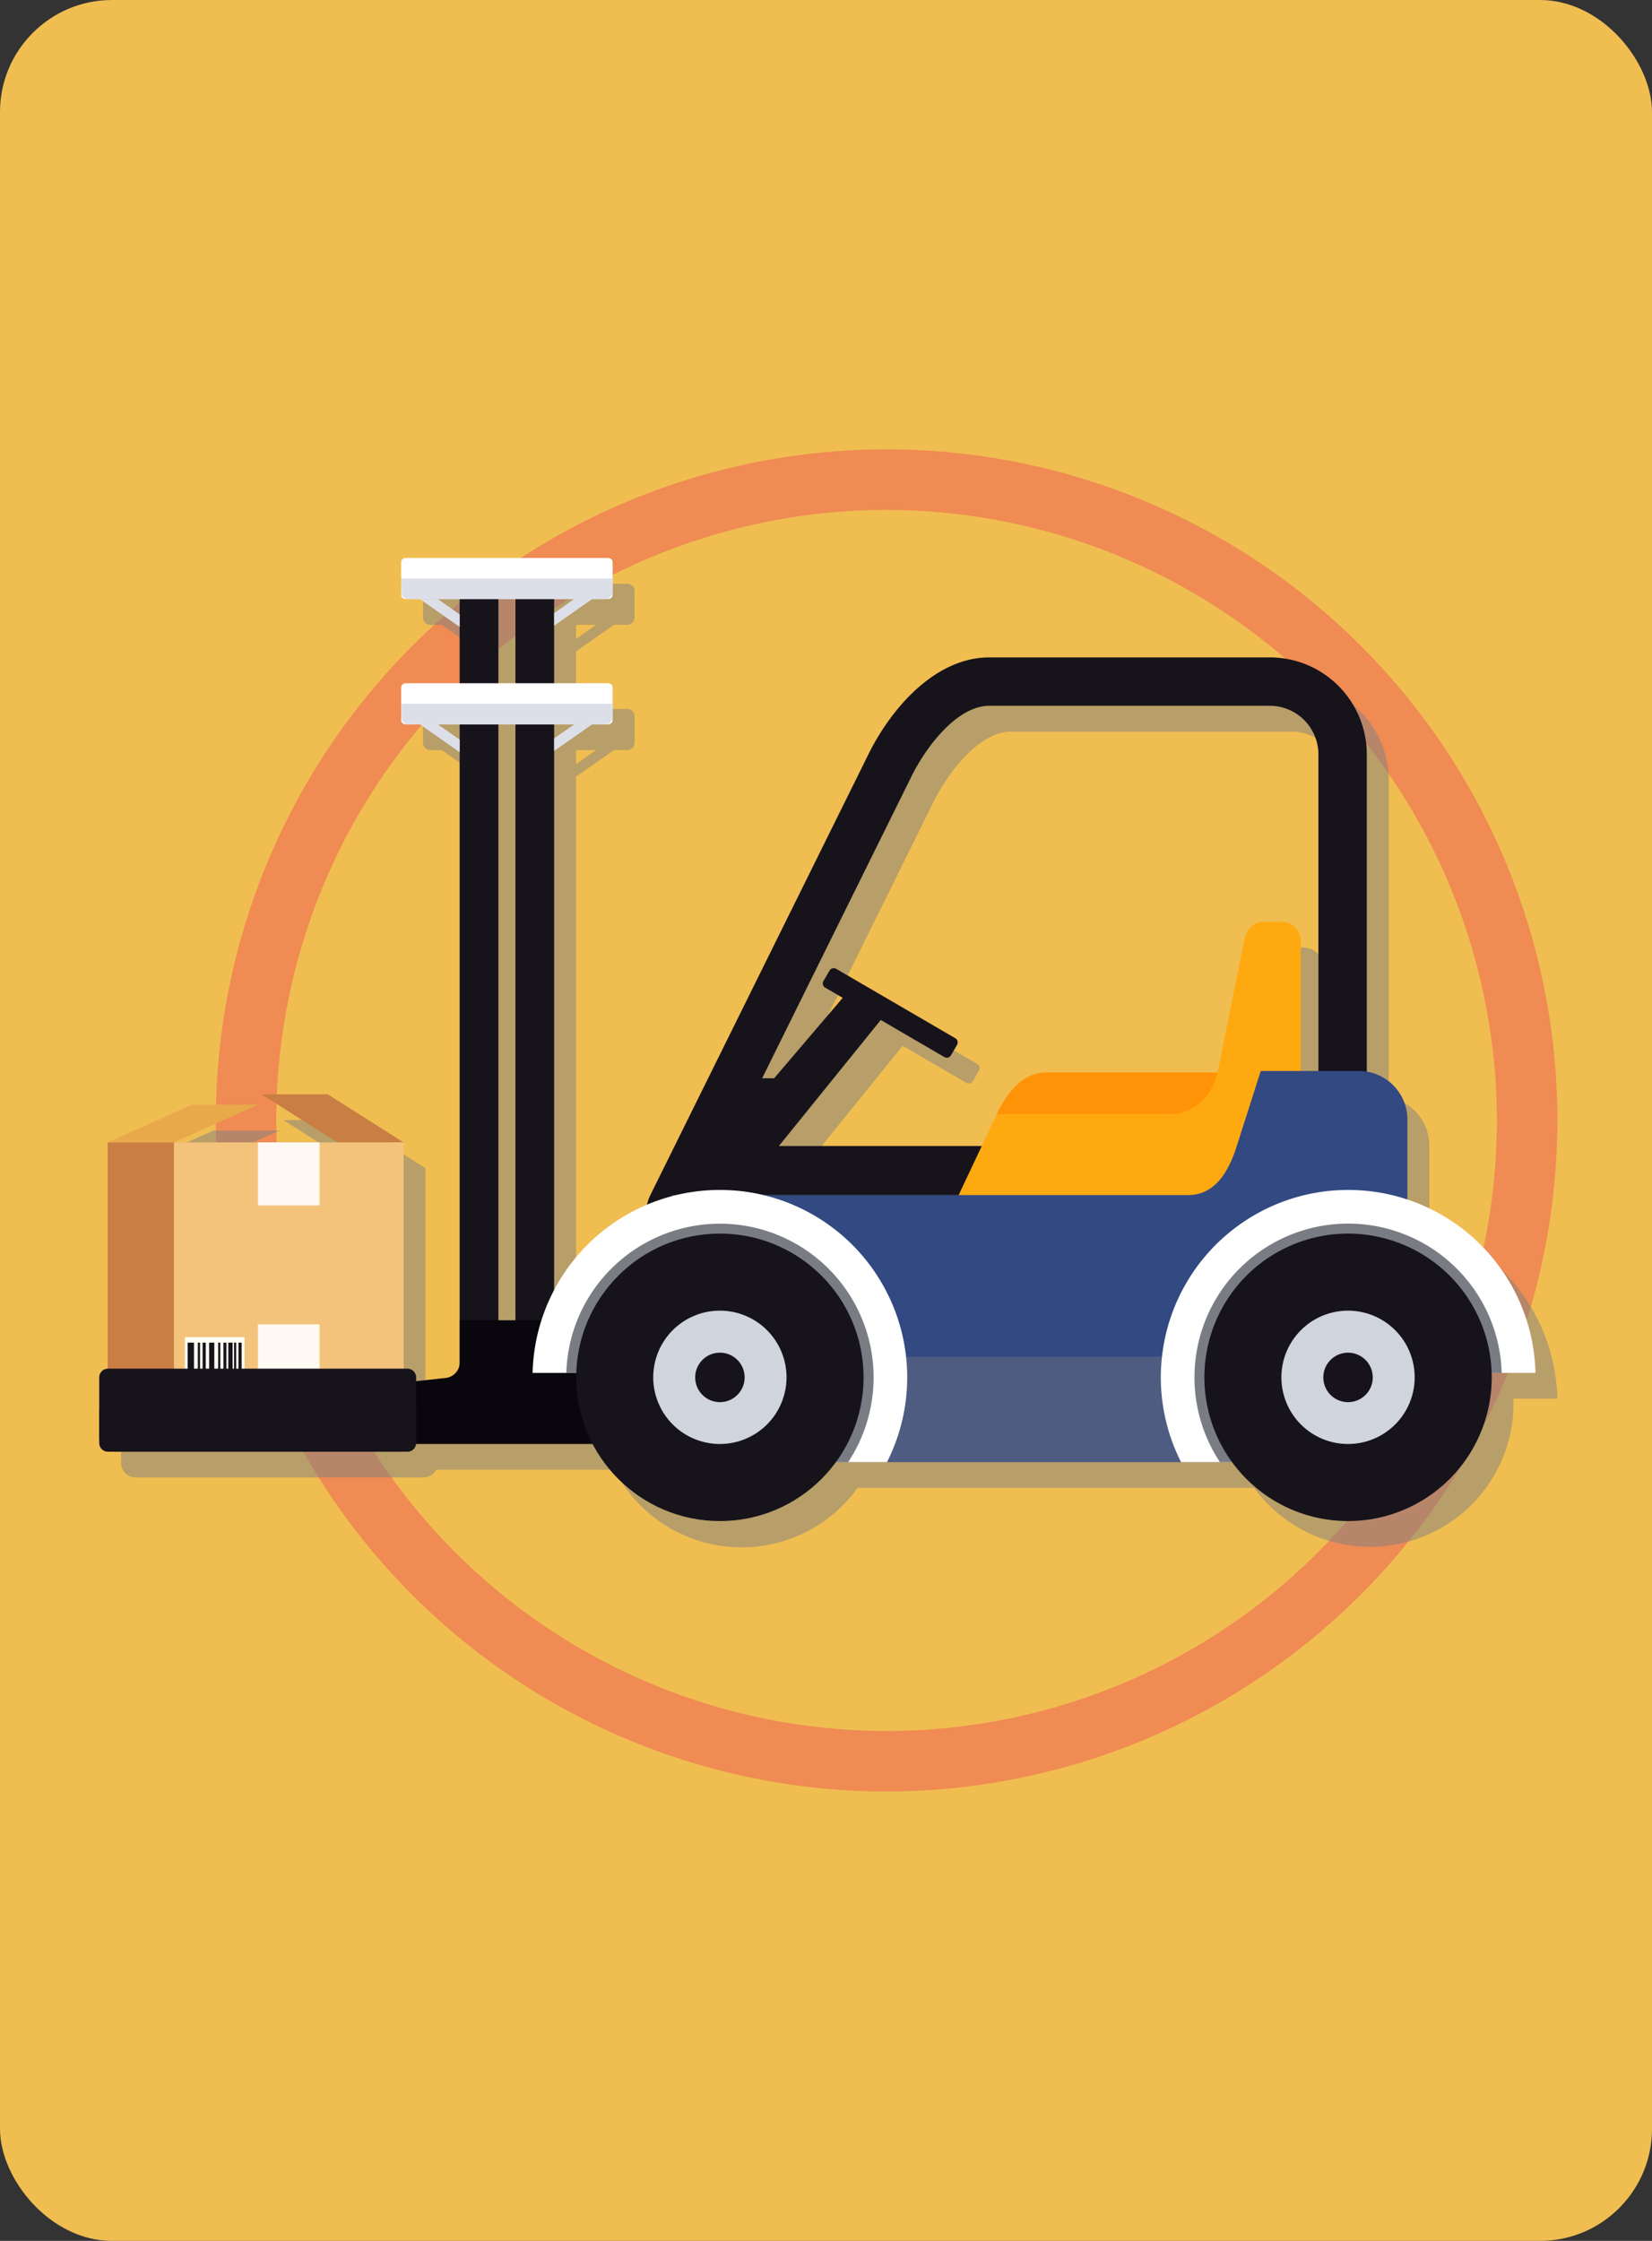 <svg xmlns="http://www.w3.org/2000/svg" width="295" height="400" viewBox="0 0 295 400">
  <rect x="0" y="0" width="295" height="400" fill="#333333" stroke="none"/>
  <g id="Grupo_1009738" data-name="Grupo 1009738" transform="translate(-338 -15246)">
    <rect id="Rectángulo_311776" data-name="Rectángulo 311776" width="295" height="400" rx="20" transform="translate(338 15246)" fill="#f0bd51"/>
    <g id="Grupo_1009642" data-name="Grupo 1009642" transform="translate(30 -440)">
      <g id="Grupo_986532" data-name="Grupo 986532" transform="translate(346.538 15766.219)">
        <path id="Trazado_659338" data-name="Trazado 659338" d="M535.815,3774.067A119.782,119.782,0,1,1,655.6,3654.287,119.917,119.917,0,0,1,535.815,3774.067Zm0-228.762A108.981,108.981,0,1,0,644.8,3654.287,109.1,109.1,0,0,0,535.815,3545.305Z" transform="translate(-416.034 -3534.504)" fill="#ef8b53"/>
      </g>
      <g id="Grupo_986625" data-name="Grupo 986625" transform="translate(325.719 15785.601)">
        <g id="Grupo_986619" data-name="Grupo 986619" transform="translate(3.912 4.602)" opacity="0.5" style="mix-blend-mode: multiply;isolation: isolate">
          <path id="Trazado_659508" data-name="Trazado 659508" d="M442.327,3609.388l-13.548-8.582H416.957l13.548,8.582Z" transform="translate(-387.977 -3505.071)" fill="gray" fill-rule="evenodd"/>
          <path id="Trazado_659509" data-name="Trazado 659509" d="M649.825,3688.213l6.027,0a33.41,33.41,0,0,0-22.869-30.936v-14.315a8.65,8.65,0,0,0-7.247-8.5v-56.694a17.336,17.336,0,0,0-17.279-17.281H558.35c-9.5,0-17.383,8.763-21.6,17.281l-38.881,78.548a8.423,8.423,0,0,0-.646,1.858,33.238,33.238,0,0,0-16.607,15.268v-96.258l6.784-4.75h2.371a1.3,1.3,0,0,0,1.192-.794,1.282,1.282,0,0,0,.1-.5v-4.738a1.3,1.3,0,0,0-1.3-1.3h-9.154v-10.277l6.784-4.752h2.371a1.3,1.3,0,0,0,1.192-.793,1.28,1.28,0,0,0,.1-.5v-4.739a1.3,1.3,0,0,0-1.3-1.294H454.593a1.3,1.3,0,0,0-1.3,1.294v4.739a1.3,1.3,0,0,0,1.3,1.3h2.05l7.1,4.975v10.054h-9.154a1.3,1.3,0,0,0-1.3,1.3v4.738a1.3,1.3,0,0,0,1.3,1.3h2.05l7.1,4.973V3686.53a2.847,2.847,0,0,1-2.691,2.6l-5.15.568a2.517,2.517,0,0,0-2.172-2.174v-40.46h-41.01l15-6.72H415.9l-15,6.72v40.63a2.572,2.572,0,0,0-1.519,2.332v9.685a2.574,2.574,0,0,0,2.568,2.566h51.455a2.547,2.547,0,0,0,2.236-1.378h31.84a25.528,25.528,0,0,0,43.417,3.237h70.808a25.616,25.616,0,0,0,46.3-15.921h1.819ZM470.659,3572.442h3.047v106.379h-3.047Zm73.836,9.161c2.338-4.724,7.881-12.47,13.855-12.47h50.108a8.7,8.7,0,0,1,8.638,8.641v56.552h-3.158v-23.263a3.38,3.38,0,0,0-3.369-3.369H607.2c-1.852,0-3.006,1.553-3.371,3.369l-4.736,23.535H568.338a6.4,6.4,0,0,0-1.458.167c-.18.041-.343.124-.518.178a7.253,7.253,0,0,0-.833.289c-.211.1-.406.237-.608.356s-.43.227-.632.369-.411.338-.615.51c-.172.145-.353.272-.518.43-.221.211-.422.45-.63.682-.13.145-.27.276-.394.428-.221.267-.42.557-.625.843-.1.133-.2.257-.292.394-.223.333-.425.677-.627,1.023-.058.1-.124.195-.18.294-.2.36-.383.725-.561,1.092-.044.088-.094.175-.137.262h0l-.012.023-2.724,5.778H520.747l18.192-22.5,11.359,6.616a.868.868,0,0,0,1.182-.312l1.085-1.867a.865.865,0,0,0-.31-1.182l-21.278-12.392a.867.867,0,0,0-1.181.313l-1.087,1.865a.864.864,0,0,0,.312,1.182l3.128,1.822L519.9,3635.623h-2.145Zm-63.877-6.649v-2.512h3.59Zm0-22.361v-2.512h3.59Zm-20.781-2.512h3.91v2.737Zm10.823,0h3.047v15.029h-3.047Zm-10.823,22.361h3.91v2.735Z" transform="translate(-399.383 -3542.751)" fill="gray" fill-rule="evenodd"/>
        </g>
        <g id="Grupo_986624" data-name="Grupo 986624">
          <g id="Grupo_986622" data-name="Grupo 986622" transform="translate(1.519 95.735)">
            <path id="Trazado_659510" data-name="Trazado 659510" d="M426.407,3598.016H414.585l13.548,8.582h11.821Z" transform="translate(-387.124 -3598.016)" fill="#c97e43"/>
            <rect id="Rectángulo_310904" data-name="Rectángulo 310904" width="41.375" height="43.735" transform="translate(0 8.582)" fill="#c97e43"/>
            <path id="Trazado_659511" data-name="Trazado 659511" d="M424.757,3599.144H412.935l-15,6.721h11.822Z" transform="translate(-397.932 -3597.282)" fill="#e8a94b"/>
            <rect id="Rectángulo_310905" data-name="Rectángulo 310905" width="41.01" height="43.735" transform="translate(11.821 8.582)" fill="#f3c37c"/>
            <rect id="Rectángulo_310906" data-name="Rectángulo 310906" width="11.004" height="11.253" transform="translate(26.825 8.582)" fill="#fff" opacity="0.9"/>
            <rect id="Rectángulo_310907" data-name="Rectángulo 310907" width="11.004" height="11.254" transform="translate(26.825 41.064)" fill="#fff" opacity="0.9"/>
            <g id="Grupo_986621" data-name="Grupo 986621" transform="translate(13.787 43.35)">
              <rect id="Rectángulo_310908" data-name="Rectángulo 310908" width="10.639" height="6.953" fill="#fffff3"/>
              <g id="Grupo_986620" data-name="Grupo 986620" transform="translate(0.486 0.975)">
                <rect id="Rectángulo_310909" data-name="Rectángulo 310909" width="1.129" height="5.003" fill="#16131b"/>
                <rect id="Rectángulo_310910" data-name="Rectángulo 310910" width="0.396" height="5.003" transform="translate(1.815)" fill="#16131b"/>
                <rect id="Rectángulo_310911" data-name="Rectángulo 310911" width="0.926" height="5.003" transform="translate(3.833)" fill="#16131b"/>
                <rect id="Rectángulo_310912" data-name="Rectángulo 310912" width="0.565" height="5.003" transform="translate(2.666)" fill="#16131b"/>
                <rect id="Rectángulo_310913" data-name="Rectángulo 310913" width="0.382" height="5.003" transform="translate(5.451)" fill="#16131b"/>
                <rect id="Rectángulo_310914" data-name="Rectángulo 310914" width="0.765" height="5.003" transform="translate(7.259)" fill="#16131b"/>
                <rect id="Rectángulo_310915" data-name="Rectángulo 310915" width="0.38" height="5.003" transform="translate(8.286)" fill="#16131b"/>
                <rect id="Rectángulo_310916" data-name="Rectángulo 310916" width="0.524" height="5.003" transform="translate(6.392)" fill="#16131b"/>
                <rect id="Rectángulo_310917" data-name="Rectángulo 310917" width="0.565" height="5.003" transform="translate(9.073)" fill="#16131b"/>
              </g>
            </g>
          </g>
          <g id="Grupo_986623" data-name="Grupo 986623">
            <path id="Rectángulo_310918" data-name="Rectángulo 310918" d="M.609,0H6.3a.609.609,0,0,1,.609.609V153.1a.609.609,0,0,1-.609.609H.608A.608.608,0,0,1,0,153.1V.609A.609.609,0,0,1,.609,0Z" transform="translate(74.323 4.332)" fill="#16131b"/>
            <path id="Rectángulo_310919" data-name="Rectángulo 310919" d="M.609,0h5.7a.608.608,0,0,1,.608.608V153.1a.608.608,0,0,1-.608.608H.608A.608.608,0,0,1,0,153.1V.609A.609.609,0,0,1,.609,0Z" transform="translate(64.363 4.334)" fill="#16131b"/>
            <path id="Trazado_659512" data-name="Trazado 659512" d="M529.769,3579.344H526.4c-1.852,0-3.006,1.553-3.371,3.369l-5.133,25.518c-.368,1.817,1.516,3.369,3.369,3.369h8.506a3.378,3.378,0,0,0,3.369-3.369v-25.518A3.378,3.378,0,0,0,529.769,3579.344Z" transform="translate(-318.584 -3514.399)" fill="#ffa910" fill-rule="evenodd"/>
            <path id="Trazado_659513" data-name="Trazado 659513" d="M513.112,3614.155H476.374l18.517-22.9-6.832-3.883L475.53,3602.06h-3.239l-10.569,20.853h47.489Z" transform="translate(-355.011 -3509.188)" fill="#16131b" fill-rule="evenodd"/>
            <path id="Trazado_659514" data-name="Trazado 659514" d="M564.321,3595.659H508.457c-4.037,0-6.918,3.7-8.638,7.342l-13.854,29.377c-1.72,3.647,3.311,7.342,7.343,7.342h71.012a7.369,7.369,0,0,0,7.343-7.342V3603A7.365,7.365,0,0,0,564.321,3595.659Z" transform="translate(-339.501 -3503.81)" fill="#ffa910" fill-rule="evenodd"/>
            <path id="Trazado_659515" data-name="Trazado 659515" d="M567.664,3663.827a17.326,17.326,0,0,0,17.279-17.277V3568a17.337,17.337,0,0,0-17.279-17.28H517.556c-9.5,0-17.382,8.763-21.6,17.28l-38.881,78.55c-4.213,8.514,7.775,17.277,17.28,17.277Zm-63.963-92c2.338-4.725,7.881-12.47,13.855-12.47h50.108A8.693,8.693,0,0,1,576.3,3568v78.55a8.685,8.685,0,0,1-8.638,8.639H474.358a12.03,12.03,0,0,1-4.688-1.136c-1.2-.542-4.236-2.377-4.774-3.822Z" transform="translate(-358.589 -3532.977)" fill="#16131b" fill-rule="evenodd"/>
            <path id="Trazado_659516" data-name="Trazado 659516" d="M581.747,3665.3H467.632a8.665,8.665,0,0,1-8.641-8.639v-39.023h92.25c4.749,0,7.191-4.115,8.638-8.637l4.32-13.512h17.547a8.667,8.667,0,0,1,8.638,8.64v52.532A8.664,8.664,0,0,1,581.747,3665.3Z" transform="translate(-356.784 -3503.918)" fill="#324981" fill-rule="evenodd"/>
            <path id="Trazado_659517" data-name="Trazado 659517" d="M499.028,3596.869l-21.277-12.393a.865.865,0,0,0-1.181.314l-1.087,1.865a.863.863,0,0,0,.312,1.181l21.276,12.392a.866.866,0,0,0,1.182-.311l1.085-1.866A.864.864,0,0,0,499.028,3596.869Z" transform="translate(-346.156 -3511.144)" fill="#16131b" fill-rule="evenodd"/>
            <path id="Trazado_659518" data-name="Trazado 659518" d="M491.29,3644.555H413.348a2.723,2.723,0,0,1-2.714-2.714v-4.733l39.207-4.321a2.84,2.84,0,0,0,2.714-2.716v-7.6H491.29a2.723,2.723,0,0,1,2.714,2.716v16.65A2.723,2.723,0,0,1,491.29,3644.555Z" transform="translate(-388.169 -3486.405)" fill="#09060e" fill-rule="evenodd"/>
            <path id="Rectángulo_310920" data-name="Rectángulo 310920" d="M.785,0h36.2a.785.785,0,0,1,.785.785V6.544a.786.786,0,0,1-.786.786H.786A.786.786,0,0,1,0,6.544V.785A.785.785,0,0,1,.785,0Z" transform="translate(53.913)" fill="#fff"/>
            <path id="Trazado_659519" data-name="Trazado 659519" d="M438.838,3547.142l-3.91-2.737h-3.194l7.1,4.975Z" transform="translate(-374.475 -3537.075)" fill="#dddfe8" fill-rule="evenodd"/>
            <path id="Trazado_659520" data-name="Trazado 659520" d="M446.273,3547.006l3.91-2.737h3.195l-7.1,4.976Z" transform="translate(-365.038 -3537.163)" fill="#dddfe8" fill-rule="evenodd"/>
            <path id="Rectángulo_310921" data-name="Rectángulo 310921" d="M.786,0h36.2a.786.786,0,0,1,.786.786V6.545a.785.785,0,0,1-.785.785H.786A.786.786,0,0,1,0,6.544V.786A.786.786,0,0,1,.786,0Z" transform="translate(53.913 22.36)" fill="#fff"/>
            <path id="Trazado_659521" data-name="Trazado 659521" d="M438.838,3560.7l-3.91-2.737h-3.194l7.1,4.975Z" transform="translate(-374.475 -3528.274)" fill="#dddfe8" fill-rule="evenodd"/>
            <path id="Trazado_659522" data-name="Trazado 659522" d="M446.273,3560.567l3.91-2.738h3.195l-7.1,4.976Z" transform="translate(-365.038 -3528.363)" fill="#dddfe8" fill-rule="evenodd"/>
            <path id="Rectángulo_310922" data-name="Rectángulo 310922" d="M1.556,0H55.031a1.558,1.558,0,0,1,1.558,1.558V13.263a1.558,1.558,0,0,1-1.558,1.558H1.556A1.556,1.556,0,0,1,0,13.264V1.556A1.556,1.556,0,0,1,1.556,0Z" transform="translate(0 144.709)" fill="#16131b"/>
            <rect id="Rectángulo_310923" data-name="Rectángulo 310923" width="71.487" height="18.81" transform="translate(130.809 142.577)" fill="gray" opacity="0.35" style="mix-blend-mode: multiply;isolation: isolate"/>
            <path id="Trazado_659523" data-name="Trazado 659523" d="M545.7,3608.371l.31,0,.467.011.341.011c.206.008.412.02.617.031l.18.012.515.038.345.028.363.036.42.044.411.049h.008l.417.058.34.05.44.068.389.067.228.039c.214.04.425.079.64.124l.084.018a33.449,33.449,0,0,1,26.657,31.969l-32.669-.02-.785.823v15.117H515.583a33.459,33.459,0,0,1,26.643-48.428l.071-.005c.241-.021.48-.042.721-.059l.172-.01.587-.036c.17-.009.34-.012.511-.019l.3-.013C544.961,3608.371,545.332,3608.367,545.7,3608.371Z" transform="translate(-322.399 -3495.561)" fill="#fff" fill-rule="evenodd"/>
            <path id="Trazado_659524" data-name="Trazado 659524" d="M523.65,3620.048a27.448,27.448,0,0,0-3.491,34.536h3.784v-15.92h46.532a27.435,27.435,0,0,0-46.826-18.616Z" transform="translate(-320.034 -3493.197)" fill="#7a7c83" fill-rule="evenodd"/>
            <path id="Trazado_659525" data-name="Trazado 659525" d="M477.106,3608.371l-.305,0-.47.011-.341.011c-.2.008-.412.02-.618.031l-.178.012-.513.038-.346.028-.361.036-.424.044-.407.049h-.01l-.419.058-.336.05-.442.068-.389.067-.226.039c-.214.04-.427.079-.64.124l-.084.018a33.449,33.449,0,0,0-26.657,31.969l32.669-.02.783.823v15.117h29.833a33.461,33.461,0,0,0-26.645-48.428l-.071-.005c-.241-.021-.478-.042-.721-.059l-.17-.01-.587-.036c-.172-.009-.341-.012-.513-.019l-.3-.013C477.846,3608.371,477.475,3608.367,477.106,3608.371Z" transform="translate(-366.553 -3495.561)" fill="#fff" fill-rule="evenodd"/>
            <path id="Trazado_659526" data-name="Trazado 659526" d="M451.033,3639.619H399.578a2.573,2.573,0,0,1-2.566-2.567v-4.844H453.6v4.844A2.575,2.575,0,0,1,451.033,3639.619Z" transform="translate(-397.01 -3480.088)" fill="#16131b" fill-rule="evenodd"/>
            <path id="Trazado_659527" data-name="Trazado 659527" d="M455.617,3620.058a27.343,27.343,0,0,0-8.024,18.6h48.143v15.92h2.187a27.441,27.441,0,0,0-42.306-34.52Z" transform="translate(-364.182 -3493.19)" fill="#7a7c83" fill-rule="evenodd"/>
            <circle id="Elipse_7746" data-name="Elipse 7746" cx="25.657" cy="25.657" r="25.657" transform="translate(85.177 120.596)" fill="#16131b"/>
            <path id="Trazado_659528" data-name="Trazado 659528" d="M477.318,3624.919a11.9,11.9,0,1,0,0,16.826A11.9,11.9,0,0,0,477.318,3624.919Z" transform="translate(-358.071 -3487.08)" fill="#d0d5dd" fill-rule="evenodd"/>
            <path id="Trazado_659529" data-name="Trazado 659529" d="M469.082,3627.276a4.414,4.414,0,1,0,0,6.243A4.413,4.413,0,0,0,469.082,3627.276Z" transform="translate(-355.124 -3484.129)" fill="#16131b" fill-rule="evenodd"/>
            <path id="Trazado_659530" data-name="Trazado 659530" d="M429.705,3555.742v2.371a1.3,1.3,0,0,0,1.3,1.294h35.181a1.3,1.3,0,0,0,1.294-1.294v-2.371Z" transform="translate(-375.791 -3529.718)" fill="#dddfe8" fill-rule="evenodd"/>
            <path id="Trazado_659531" data-name="Trazado 659531" d="M429.705,3542.183v2.368a1.3,1.3,0,0,0,1.3,1.3h35.181a1.3,1.3,0,0,0,1.294-1.3v-2.368Z" transform="translate(-375.791 -3538.517)" fill="#dddfe8" fill-rule="evenodd"/>
            <path id="Trazado_659532" data-name="Trazado 659532" d="M533.619,3595.659c-1.115,4.569-4.561,7.4-8.351,7.419H494.23l.012-.1c1.723-3.64,4.6-7.317,8.626-7.317Z" transform="translate(-333.912 -3503.81)" fill="#ff9307" fill-rule="evenodd"/>
            <path id="Trazado_659533" data-name="Trazado 659533" d="M560.484,3620.608a25.656,25.656,0,1,0,0,36.282A25.653,25.653,0,0,0,560.484,3620.608Z" transform="translate(-319.338 -3492.495)" fill="#16131b" fill-rule="evenodd"/>
            <path id="Trazado_659534" data-name="Trazado 659534" d="M545.341,3624.92a11.9,11.9,0,1,0,0,16.825A11.9,11.9,0,0,0,545.341,3624.92Z" transform="translate(-313.922 -3487.079)" fill="#d0d5dd" fill-rule="evenodd"/>
            <path id="Trazado_659535" data-name="Trazado 659535" d="M537.1,3627.276a4.414,4.414,0,1,0,0,6.243A4.413,4.413,0,0,0,537.1,3627.276Z" transform="translate(-310.977 -3484.129)" fill="#16131b" fill-rule="evenodd"/>
          </g>
        </g>
      </g>
    </g>
  </g>
</svg>
